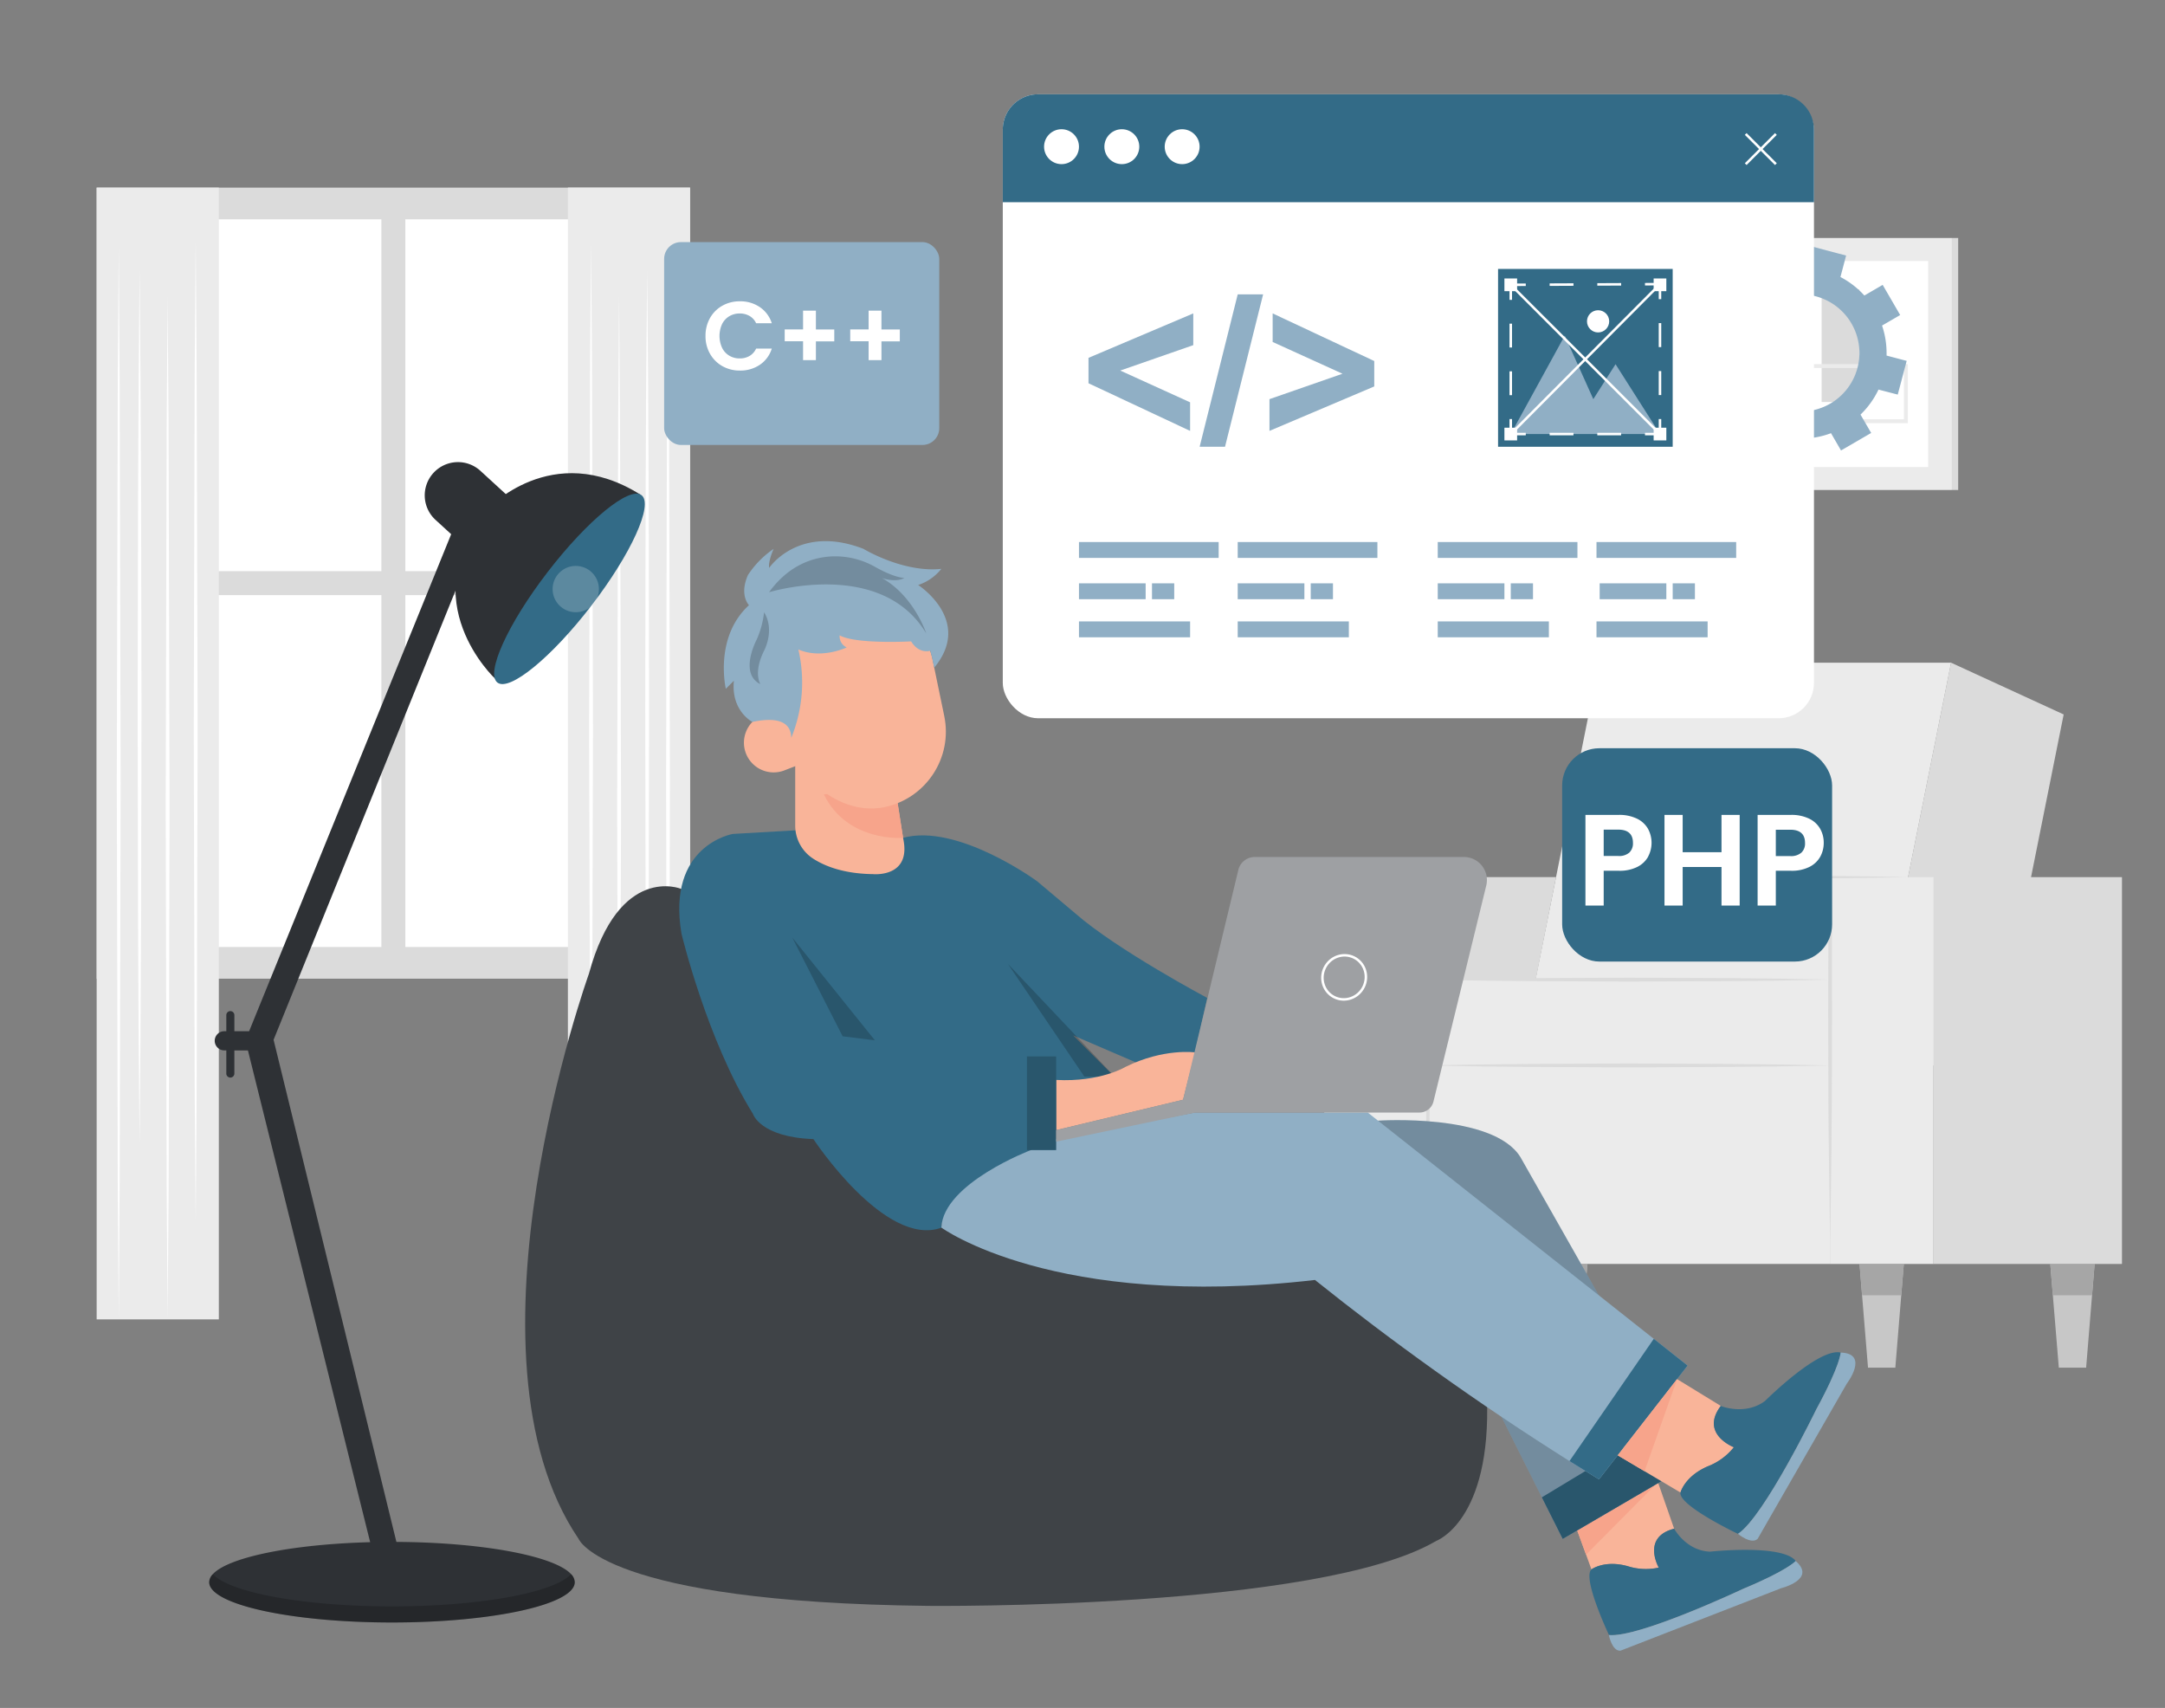 <svg xmlns="http://www.w3.org/2000/svg" width="865.76" height="682.89" viewBox="0 0 865.76 682.89"><rect x="0" y="0" width="865.76" height="682.89" fill="#808080" stroke="none"/><polygon points="747.92 426 797.09 426 825.24 285.66 780.22 264.97 747.92 426" fill="#dbdbdb"/><polygon points="607.14 426 747.92 426 780.22 264.97 639.44 264.97 607.14 426" fill="#ebebeb"/><rect x="773.17" y="350.71" width="75.38" height="154.66" fill="#dbdbdb"/><polygon points="570.98 505.37 591.57 505.37 622.25 350.7 570.98 350.7 570.98 505.37" fill="#dbdbdb"/><rect x="731.76" y="350.71" width="41.42" height="154.66" fill="#ebebeb"/><rect x="529.56" y="350.71" width="41.42" height="154.66" fill="#ebebeb"/><rect x="570.96" y="425.99" width="160.78" height="79.37" fill="#ebebeb"/><rect x="570.96" y="391.7" width="160.78" height="34.63" fill="#ebebeb"/><path d="M763.1,350.7l-15.63-.28-15.65-.19h-.46v.48l-.17,18.12-.08,18.09c0,12.07-.08,24.13,0,36.2s0,24.13.22,36.19.26,24.13.51,36.2q.39-18.11.53-36.2c.15-12.06.17-24.13.21-36.19s0-24.13,0-36.2V368.83l-.17-18.12-.48.48,15.65-.2Z" fill="#dbdbdb"/><path d="M571,350.7c-.33,12.11-.48,24.22-.61,36.33l-.18,36.34.18,36.33.22,18.18L571,496l.37-18.15.22-18.18.18-36.33L571.57,387C571.44,374.92,571.29,362.81,571,350.7Z" fill="#dbdbdb"/><path d="M571,426c13.4.31,26.79.47,40.19.59l40.2.19,40.18-.19,20.16-.22,20.16-.37-20.16-.39-20.16-.21-40.1-.19-40.32.2C597.77,425.52,584.38,425.68,571,426Z" fill="#dbdbdb"/><path d="M571,391.68c13.4.33,26.79.48,40.19.61l40.2.17,40.18-.17,20.16-.22,20.16-.39-20.16-.38-20.16-.22-40.1-.17-40.2.18C597.77,391.3,584.38,391.3,571,391.68Z" fill="#dbdbdb"/><polygon points="819.89 505.35 820.91 517.88 823.3 546.84 834.22 546.84 836.59 517.88 837.62 505.35 819.89 505.35" fill="#c7c7c7"/><polygon points="837.62 505.35 819.89 505.35 820.91 517.88 836.59 517.88 837.62 505.35" fill="#a6a6a6"/><polygon points="743.61 505.35 744.62 517.88 747 546.84 757.92 546.84 760.29 517.88 761.32 505.35 743.61 505.35" fill="#c7c7c7"/><polygon points="761.32 505.35 743.61 505.35 744.62 517.88 760.29 517.88 761.32 505.35" fill="#a6a6a6"/><polygon points="617.05 505.35 618.07 517.88 620.45 546.84 631.36 546.84 633.75 517.88 634.78 505.35 617.05 505.35" fill="#c7c7c7"/><polygon points="634.78 505.35 617.05 505.35 618.07 517.88 633.75 517.88 634.78 505.35" fill="#a6a6a6"/><polygon points="540.74 505.35 541.76 517.88 544.15 546.84 555.05 546.84 557.44 517.88 558.46 505.35 540.74 505.35" fill="#c7c7c7"/><polygon points="540.74 505.35 541.76 517.88 557.44 517.88 558.46 505.35 540.74 505.35" fill="#a6a6a6"/><rect x="38.65" y="75.02" width="237.3" height="316.29" fill="#dbdbdb"/><rect x="49.9" y="87.69" width="102.61" height="140.68" fill="#fff"/><rect x="162.09" y="87.69" width="102.61" height="140.68" fill="#fff"/><rect x="49.9" y="237.95" width="102.61" height="140.68" fill="#fff"/><rect x="162.09" y="237.95" width="102.61" height="140.68" fill="#fff"/><rect x="38.65" y="75.02" width="48.86" height="452.51" fill="#ebebeb"/><polygon points="78.26 96.52 78.63 145.45 78.77 194.38 79.03 292.23 78.77 390.08 78.63 439.01 78.26 487.94 77.87 439.01 77.73 390.08 77.48 292.23 77.73 194.38 77.87 145.45 78.26 96.52" fill="#fff"/><polygon points="55.82 107.88 56.19 151.56 56.41 195.25 56.59 282.62 56.41 370 56.19 413.69 55.82 457.37 55.43 413.69 55.22 370 55.04 282.62 55.23 195.25 55.45 151.56 55.82 107.88" fill="#fff"/><polygon points="67.03 118.19 67.4 169.33 67.54 220.49 67.81 322.8 67.56 425.12 67.42 476.26 67.03 527.42 66.66 476.26 66.52 425.12 66.26 322.8 66.52 220.49 66.66 169.33 67.03 118.19" fill="#fff"/><polygon points="47.48 99.1 47.85 152.65 47.99 206.18 48.25 313.26 47.99 420.34 47.85 473.89 47.48 527.42 47.09 473.89 46.97 420.34 46.7 313.26 46.97 206.18 47.1 152.65 47.48 99.1" fill="#fff"/><rect x="227.1" y="75" width="48.86" height="452.51" fill="#ebebeb"/><polygon points="236.36 96.52 236.73 145.45 236.87 194.38 237.13 292.23 236.87 390.08 236.73 439.01 236.36 487.94 235.97 439.01 235.85 390.08 235.58 292.23 235.85 194.38 235.97 145.45 236.36 96.52" fill="#fff"/><polygon points="258.8 107.88 259.17 151.56 259.39 195.25 259.56 282.62 259.39 370 259.17 413.69 258.8 457.37 258.41 413.69 258.19 370 258.02 282.62 258.19 195.25 258.41 151.56 258.8 107.88" fill="#fff"/><polygon points="247.57 118.19 247.94 169.33 248.08 220.49 248.35 322.8 248.08 425.12 247.96 476.26 247.57 527.42 247.2 476.26 247.06 425.12 246.8 322.8 247.06 220.49 247.2 169.33 247.57 118.19" fill="#fff"/><polygon points="267.13 99.1 267.51 152.65 267.65 206.18 267.9 313.26 267.65 420.34 267.51 473.89 267.13 527.42 266.75 473.89 266.61 420.34 266.37 313.26 266.61 206.18 266.75 152.65 267.13 99.1" fill="#fff"/><rect x="467.13" y="95.16" width="83.06" height="100.75" fill="#ebebeb"/><rect x="476.62" y="104.36" width="64.08" height="82.36" fill="#fff"/><rect x="476.62" y="104.36" width="2.5" height="82.36" fill="#dbdbdb"/><rect x="550.21" y="95.16" width="2.5" height="100.75" fill="#dbdbdb"/><rect x="498.1" y="115.71" width="15.1" height="45.02" fill="#dbdbdb"/><path d="M532.58,169.19H490.7v-23.6h41.88Zm-40.32-1.55H531v-20.5H492.26Z" fill="#ebebeb"/><rect x="697.5" y="95.16" width="83.06" height="100.75" fill="#ebebeb"/><rect x="706.99" y="104.36" width="64.08" height="82.36" fill="#fff"/><rect x="706.99" y="104.36" width="2.5" height="82.36" fill="#dbdbdb"/><rect x="780.56" y="95.16" width="2.5" height="100.75" fill="#dbdbdb"/><rect x="728.45" y="115.71" width="15.1" height="45.02" fill="#dbdbdb"/><path d="M762.92,169.19H721.05v-23.6h41.87Zm-40.31-1.55h38.76v-20.5H722.61Z" fill="#ebebeb"/><rect x="582.31" y="95.16" width="83.06" height="100.75" fill="#ebebeb"/><rect x="591.8" y="104.36" width="64.08" height="82.36" fill="#fff"/><rect x="591.8" y="104.36" width="2.5" height="82.36" fill="#dbdbdb"/><rect x="665.38" y="95.16" width="2.5" height="100.75" fill="#dbdbdb"/><rect x="617.63" y="125.65" width="12.95" height="32.74" fill="#ebebeb"/><path d="M645,168.87H608.67V144.75H645Zm-34.77-1.55h33.22v-21H610.22Z" fill="#dbdbdb"/><path d="M754.42,142.17c0-.34,0-.69,0-1a34.09,34.09,0,0,0-1.81-11l7.25-4.21-7-12.06-7.32,4.26a34.27,34.27,0,0,0-9.57-7.4l2.27-8.58-13.48-3.57-2.22,8.37c-.79,0-1.6-.08-2.41-.08a34.21,34.21,0,0,0-9.6,1.36L706,100.36l-12.06,7,4.29,7.38a34.2,34.2,0,0,0-8.38,10.31l-8.76-2.33-3.57,13.48,8.44,2.24c-.07.88-.1,1.77-.1,2.67a34.2,34.2,0,0,0,1.69,10.67l-7.46,4.33,7,12.06,7.4-4.3a34.33,34.33,0,0,0,10.8,8.17l-2.08,7.86,13.48,3.57,2.14-8.09c.44,0,.87,0,1.31,0a34.18,34.18,0,0,0,12.06-2.18l4,6.91,12.06-7L744,165.77a34.37,34.37,0,0,0,7.19-10l7.7,2,3.57-13.48Zm-34.29,22.38a23.43,23.43,0,1,1,23.43-23.43A23.43,23.43,0,0,1,720.13,164.55Z" fill="#90afc5"/><path d="M663.31,626.77a23.72,23.72,0,0,1-12.45-.58c-9.34-2.56-14.46,1.3-14.46,1.3l-9.61-26.32,36.2-8.54,6.48,18.59C656.32,614.58,663.31,626.77,663.31,626.77Z" fill="#f9b499"/><path d="M718.1,624.12s-3.11,3.7-21,11.13c0,0-41.73,19.66-53.69,18.48,0,0-10.8-22.8-7-26.24,0,0,5.12-3.86,14.46-1.3a23.72,23.72,0,0,0,12.45.58s-7-12.19,6.16-15.55c0,0,4.74,8.85,14.4,9.18C683.87,620.4,712.74,617.26,718.1,624.12Z" fill="#336b87"/><path d="M712.3,635,648,660c-3.4.25-4.63-6.26-4.63-6.26,12,1.18,53.69-18.48,53.69-18.48,17.89-7.43,21-11.13,21-11.13C726.54,631.47,712.3,635,712.3,635Z" fill="#90afc5"/><polygon points="626.79 601.17 634.25 621.58 662.99 592.63 626.79 601.17" fill="#f7a48b"/><path d="M551,448.08s46.09-3.14,57,14.58l69.27,122L624.91,615.3l-48.77-97.12Z" fill="#90afc5"/><path d="M551,448.08s46.09-3.14,57,14.58l69.27,122L624.91,615.3l-48.77-97.12Z" opacity="0.2"/><polygon points="624.91 615.29 616.57 598.69 667.69 567.81 677.27 584.69 624.91 615.29" fill="#336b87"/><polygon points="624.91 615.29 616.57 598.69 667.69 567.81 677.27 584.69 624.91 615.29" opacity="0.2"/><path d="M272.37,355.39s-24.81-10.32-36.89,34c0,0-54.48,151.82-4.08,225.93,0,0,9.92,25.33,139.7,26.76,0,0,156.35,1.66,203.27-26,0,0,22.14-8,20.23-57.73L551,475.88l-158.74-24Z" fill="#3f4347"/><path d="M318,332l-24.94,1.43s-26.58,4.43-20.54,39.87c0,0,10.07,42.29,28.59,72.09,0,0,2.82,9.26,24.17,10.06,0,0,28.59,43.5,51.14,35.44,0,0-.6-14.29,35.84-31l35-27.78-18.12-18.13,29.2,12.57,19.53-5.72L482.75,399S446.51,379.7,430,365.2l-15.3-12.88S382.88,329,361.13,335Z" fill="#336b87"/><polygon points="336.96 414.34 316.83 374.87 349.85 415.95 336.96 414.34" opacity="0.2"/><polygon points="403.01 385.34 433.62 430.45 445.7 430.45 403.01 385.34" opacity="0.2"/><path d="M422.34,451.86l50.75-12.15,4.83-18.93s-12.49-1.77-27.79,5.76c0,0-10.07,6.19-27.79,5.25Z" fill="#f9b499"/><path d="M674.85,546l-35.44,45.5q-5.85-3.59-11.79-7.32c-17.46-11-35.47-23-53.85-36.17-17-12.15-33-24.28-47.93-36.24-104.3,12.08-149.41-20.95-149.41-20.95.81-17.72,35.84-31,35.84-31l4.23-3.35,61.42-11.66h69L638.2,517l23.13,18.3Z" fill="#90afc5"/><path d="M674.85,546l-35.44,45.5q-5.85-3.59-11.79-7.32l33.71-48.88Z" fill="#336b87"/><path d="M693.38,578.65a24.78,24.78,0,0,1-10.48,7.65c-9.26,4-10.87,10.47-10.87,10.47l-25.11-14.88,23.73-30.47,17.49,10.72C679.68,573.41,693.38,578.65,693.38,578.65Z" fill="#f9b499"/><path d="M736.06,540.79s-.09,5-9.71,22.64c0,0-20.89,43-31.36,49.85,0,0-23.76-11.27-23-16.51,0,0,1.61-6.44,10.87-10.47a24.78,24.78,0,0,0,10.48-7.65s-13.7-5.24-5.24-16.51c0,0,9.67,4,17.72-2C705.86,560.12,727.2,538.78,736.06,540.79Z" fill="#336b87"/><path d="M738.48,553.28l-35.62,62c-2.6,2.41-7.87-2-7.87-2,10.47-6.84,31.36-49.85,31.36-49.85,9.62-17.63,9.71-22.64,9.71-22.64C747.74,541.19,738.48,553.28,738.48,553.28Z" fill="#90afc5"/><polygon points="646.92 581.89 657.63 588.24 670.65 551.42 646.92 581.89" fill="#f7a48b"/><path d="M229.84,632.61c0,8.9-32.72,16.11-73.09,16.11s-73.1-7.21-73.1-16.11a4.8,4.8,0,0,1,1.47-3.22c6.77-7.35,36.26-12.89,71.63-12.89s64.86,5.54,71.63,12.89A4.78,4.78,0,0,1,229.84,632.61Z" fill="#2e3135"/><path d="M229.84,632.61c0,8.9-32.72,16.11-73.09,16.11s-73.1-7.21-73.1-16.11a4.8,4.8,0,0,1,1.47-3.22c6.77,7.35,36.26,12.89,71.63,12.89s64.86-5.54,71.63-12.89A4.78,4.78,0,0,1,229.84,632.61Z" opacity="0.2"/><path d="M192.83,225l18-19.6-18.71-17.14a13.29,13.29,0,0,0-18.78.82h0a13.29,13.29,0,0,0,.82,18.78l6.26,5.73L99.62,412.32h-5.9v-6.44a1.61,1.61,0,0,0-3.22,0v6.44h-1a3.83,3.83,0,0,0,0,7.65h1v9.27a1.61,1.61,0,0,0,3.22,0V420h5.43L149.3,621.74h10.5l-50.4-206,78.95-194.89Z" fill="#2e3135"/><path d="M318,301.9v28.18a15.73,15.73,0,0,0,7.21,13.26c4.76,3.05,12.3,6,23.83,6.16,0,0,15.7,1.61,12.08-14.5l-3.22-20.54Z" fill="#f9b499"/><path d="M357.91,314.46,361.13,335s-22.27,1.91-31.67-17.37Z" fill="#f7a48b"/><rect x="314.19" y="238.55" width="61.66" height="85.08" rx="30.83" transform="translate(-49.86 75.85) rotate(-11.71)" fill="#f9b499"/><path d="M309.38,285.06h11.88a0,0,0,0,1,0,0v23.76a0,0,0,0,1,0,0H309.38a11.88,11.88,0,0,1-11.88-11.88v0a11.88,11.88,0,0,1,11.88-11.88Z" transform="translate(-86.25 131.5) rotate(-21.13)" fill="#f9b499"/><path d="M300.87,288.65s-8.61-4.39-7.4-16.47l-3.22,3.22s-4.83-20.54,9.26-33.43c0,0-4-4-.4-12.08a37.74,37.74,0,0,1,10.27-10.44s-2.22,4.8-1.81,7.62c0,0,11.82-17.65,37.72-7.62,0,0,15.84,9.63,31.14,8a19.75,19.75,0,0,1-9.26,6.45s22.07,14.18,6.4,33.06l-.74-3.61s-.44-1.83-.83-3.16c0,0-4.43,1.49-7.65-3.74,0,0-22.15,1.21-28.59-2.42a4.93,4.93,0,0,0,2.82,4.84s-10.07,4.83-19.33.8A58.41,58.41,0,0,1,316.42,295C316.35,290.09,313,286.1,300.87,288.65Z" fill="#90afc5"/><path d="M307.52,236.8s44.75-13.76,62.87,16.45c0,0-4.83-14.9-17.72-22.15,0,0,5.15,2,9,0,0,0-3.86,0-11.63-4.38a32.33,32.33,0,0,0-17-4.27C325.33,222.73,315.55,225.76,307.52,236.8Z" opacity="0.2"/><path d="M305.55,244.79a37.05,37.05,0,0,1-2.95,10.92s-7.25,13.55,1.47,17.83c0,0-2.95-4.45,1.48-13.38C305.55,260.16,310,252,305.55,244.79Z" opacity="0.2"/><rect x="410.66" y="422.39" width="11.68" height="37.45" fill="#336b87"/><rect x="410.66" y="422.39" width="11.68" height="37.45" opacity="0.2"/><path d="M422.34,456.47l55.58-11.64h89.7a5.77,5.77,0,0,0,5.61-4.41l21.11-86.36a9.22,9.22,0,0,0-9-11.41H501.76a6.75,6.75,0,0,0-6.56,5.17l-22.11,91.89-50.75,12.15Z" fill="#9ea0a3"/><ellipse cx="537.52" cy="390.78" rx="8.86" ry="8.66" transform="translate(-51.83 697.87) rotate(-63.54)" fill="none" stroke="#fff" stroke-miterlimit="10"/><path d="M198,271.37s-33.43-31-3.23-67.66c0,0,25.78-28.19,61.22-6Z" fill="#2e3135"/><ellipse cx="227.73" cy="235.47" rx="47.26" ry="11.03" transform="translate(-97.76 272.38) rotate(-52.43)" fill="#336b87"/><circle cx="230.24" cy="235.53" r="9.26" fill="#fff" opacity="0.2"/><rect x="401" y="37.7" width="324.39" height="249.48" rx="14.14" fill="#fff"/><path d="M725.39,51.85v29H401v-29A14.15,14.15,0,0,1,415.14,37.7H711.25A14.15,14.15,0,0,1,725.39,51.85Z" fill="#336b87"/><circle cx="424.49" cy="58.65" r="6.98" fill="#fff"/><circle cx="448.61" cy="58.65" r="6.98" fill="#fff"/><circle cx="472.73" cy="58.65" r="6.98" fill="#fff"/><line x1="698.09" y1="65.63" x2="710.16" y2="53.57" fill="none" stroke="#fff" stroke-miterlimit="10"/><line x1="698.09" y1="53.57" x2="710.16" y2="65.63" fill="none" stroke="#fff" stroke-miterlimit="10"/><rect x="599.06" y="107.53" width="69.83" height="71.1" fill="#336b87"/><polygon points="604.14 173.55 625.73 134.19 637.15 159.59 646.04 145.62 663.81 173.55 604.14 173.55" fill="#90afc5"/><circle cx="639.06" cy="128.48" r="4.44" fill="#fff"/><polygon points="435.28 143.08 435.28 153.24 475.91 172.28 475.91 160.86 447.98 148.16 477.18 138 477.18 125.31 435.28 143.08" fill="#90afc5"/><polygon points="549.55 154.51 549.55 144.35 508.92 125.31 508.92 136.73 536.85 149.43 507.65 159.59 507.65 172.28 549.55 154.51" fill="#90afc5"/><polygon points="479.72 178.63 489.87 178.63 505.11 117.69 494.95 117.69 479.72 178.63" fill="#90afc5"/><rect x="431.47" y="216.72" width="55.86" height="6.35" fill="#90afc5"/><rect x="431.47" y="248.46" width="44.44" height="6.35" fill="#90afc5"/><rect x="494.95" y="248.46" width="44.44" height="6.35" fill="#90afc5"/><rect x="574.94" y="248.46" width="44.44" height="6.35" fill="#90afc5"/><rect x="638.42" y="248.46" width="44.44" height="6.35" fill="#90afc5"/><rect x="431.47" y="233.23" width="26.66" height="6.35" fill="#90afc5"/><rect x="460.67" y="233.23" width="8.89" height="6.35" fill="#90afc5"/><rect x="494.95" y="233.23" width="26.66" height="6.35" fill="#90afc5"/><rect x="524.15" y="233.23" width="8.89" height="6.35" fill="#90afc5"/><rect x="574.94" y="233.23" width="26.66" height="6.35" fill="#90afc5"/><rect x="604.14" y="233.23" width="8.89" height="6.35" fill="#90afc5"/><rect x="639.69" y="233.23" width="26.66" height="6.35" fill="#90afc5"/><rect x="668.89" y="233.23" width="8.89" height="6.35" fill="#90afc5"/><rect x="494.95" y="216.72" width="55.86" height="6.35" fill="#90afc5"/><rect x="574.94" y="216.72" width="55.86" height="6.35" fill="#90afc5"/><rect x="638.42" y="216.72" width="55.86" height="6.35" fill="#90afc5"/><rect x="265.58" y="96.8" width="110.02" height="81.11" rx="6.72" fill="#90afc5"/><path d="M283.92,127.17a12.83,12.83,0,0,1,4.93-4.93,14,14,0,0,1,7-1.77,13.77,13.77,0,0,1,8,2.33,12.16,12.16,0,0,1,4.78,6.45h-6.26a6.43,6.43,0,0,0-2.62-2.91,7.69,7.69,0,0,0-3.91-1,8,8,0,0,0-4.22,1.11,7.56,7.56,0,0,0-2.87,3.13,11.4,11.4,0,0,0,0,9.47,7.5,7.5,0,0,0,2.87,3.15,8,8,0,0,0,4.22,1.11,7.6,7.6,0,0,0,3.91-1,6.61,6.61,0,0,0,2.62-2.94h6.26a12.08,12.08,0,0,1-4.76,6.47,13.81,13.81,0,0,1-8,2.32,14,14,0,0,1-7-1.77,12.94,12.94,0,0,1-4.93-4.92,14,14,0,0,1-1.81-7.15A14.21,14.21,0,0,1,283.92,127.17Z" fill="#fff"/><path d="M333.62,136.48h-7.35V144h-5.13v-7.55h-7.35v-4.74h7.35V124.2h5.13v7.54h7.35Z" fill="#fff"/><path d="M359.83,136.48h-7.35V144h-5.13v-7.55H340v-4.74h7.35V124.2h5.13v7.54h7.35Z" fill="#fff"/><rect x="624.69" y="299.17" width="107.95" height="85.29" rx="14.88" fill="#336b87"/><path d="M659.09,342.5a10.14,10.14,0,0,1-4.31,4.1,15.69,15.69,0,0,1-7.4,1.56H641.3v13.92H634V325.82h13.35a16.09,16.09,0,0,1,7.16,1.46,10.12,10.12,0,0,1,4.45,4,11.72,11.72,0,0,1,.1,11.22Zm-7.56-1.59A5.05,5.05,0,0,0,653,337q0-5.3-5.93-5.29H641.3v10.54h5.76A6.3,6.3,0,0,0,651.53,340.91Z" fill="#fff"/><path d="M695.68,325.82v36.26h-7.27V346.65H672.88v15.43h-7.27V325.82h7.27v14.91h15.53V325.82Z" fill="#fff"/><path d="M727.92,342.5a10.11,10.11,0,0,1-4.32,4.1,15.64,15.64,0,0,1-7.4,1.56h-6.07v13.92h-7.28V325.82H716.2a16.11,16.11,0,0,1,7.17,1.46,10.1,10.1,0,0,1,4.44,4,11.2,11.2,0,0,1,1.48,5.76A11.4,11.4,0,0,1,727.92,342.5Zm-7.56-1.59a5,5,0,0,0,1.45-3.87q0-5.3-5.92-5.29h-5.76v10.54h5.76A6.3,6.3,0,0,0,720.36,340.91Z" fill="#fff"/><line x1="663.81" y1="173.55" x2="604.14" y2="113.88" fill="none" stroke="#fff" stroke-miterlimit="10"/><line x1="604.14" y1="173.55" x2="663.81" y2="113.61" fill="none" stroke="#fff" stroke-miterlimit="10"/><polyline points="610.14 113.85 604.14 113.88 604.14 119.88" fill="none" stroke="#fff" stroke-miterlimit="10"/><line x1="604.14" y1="129.41" x2="604.14" y2="162.79" fill="none" stroke="#fff" stroke-miterlimit="10" stroke-dasharray="9.53 9.53"/><polyline points="604.14 167.55 604.14 173.55 610.14 173.55" fill="none" stroke="#fff" stroke-miterlimit="10"/><line x1="619.68" y1="173.55" x2="653.05" y2="173.55" fill="none" stroke="#fff" stroke-miterlimit="10" stroke-dasharray="9.53 9.53"/><polyline points="657.81 173.55 663.81 173.55 663.81 167.55" fill="none" stroke="#fff" stroke-miterlimit="10"/><line x1="663.81" y1="157.96" x2="663.81" y2="124.4" fill="none" stroke="#fff" stroke-miterlimit="10" stroke-dasharray="9.59 9.59"/><polyline points="663.81 119.61 663.81 113.61 657.81 113.64" fill="none" stroke="#fff" stroke-miterlimit="10"/><line x1="648.28" y1="113.68" x2="614.91" y2="113.83" fill="none" stroke="#fff" stroke-miterlimit="10" stroke-dasharray="9.53 9.53"/><rect x="661.27" y="111.34" width="5.08" height="5.08" fill="#fff"/><rect x="601.6" y="111.34" width="5.08" height="5.08" fill="#fff"/><rect x="661.27" y="171.01" width="5.08" height="5.08" fill="#fff"/><rect x="601.6" y="171.01" width="5.08" height="5.08" fill="#fff"/></svg>